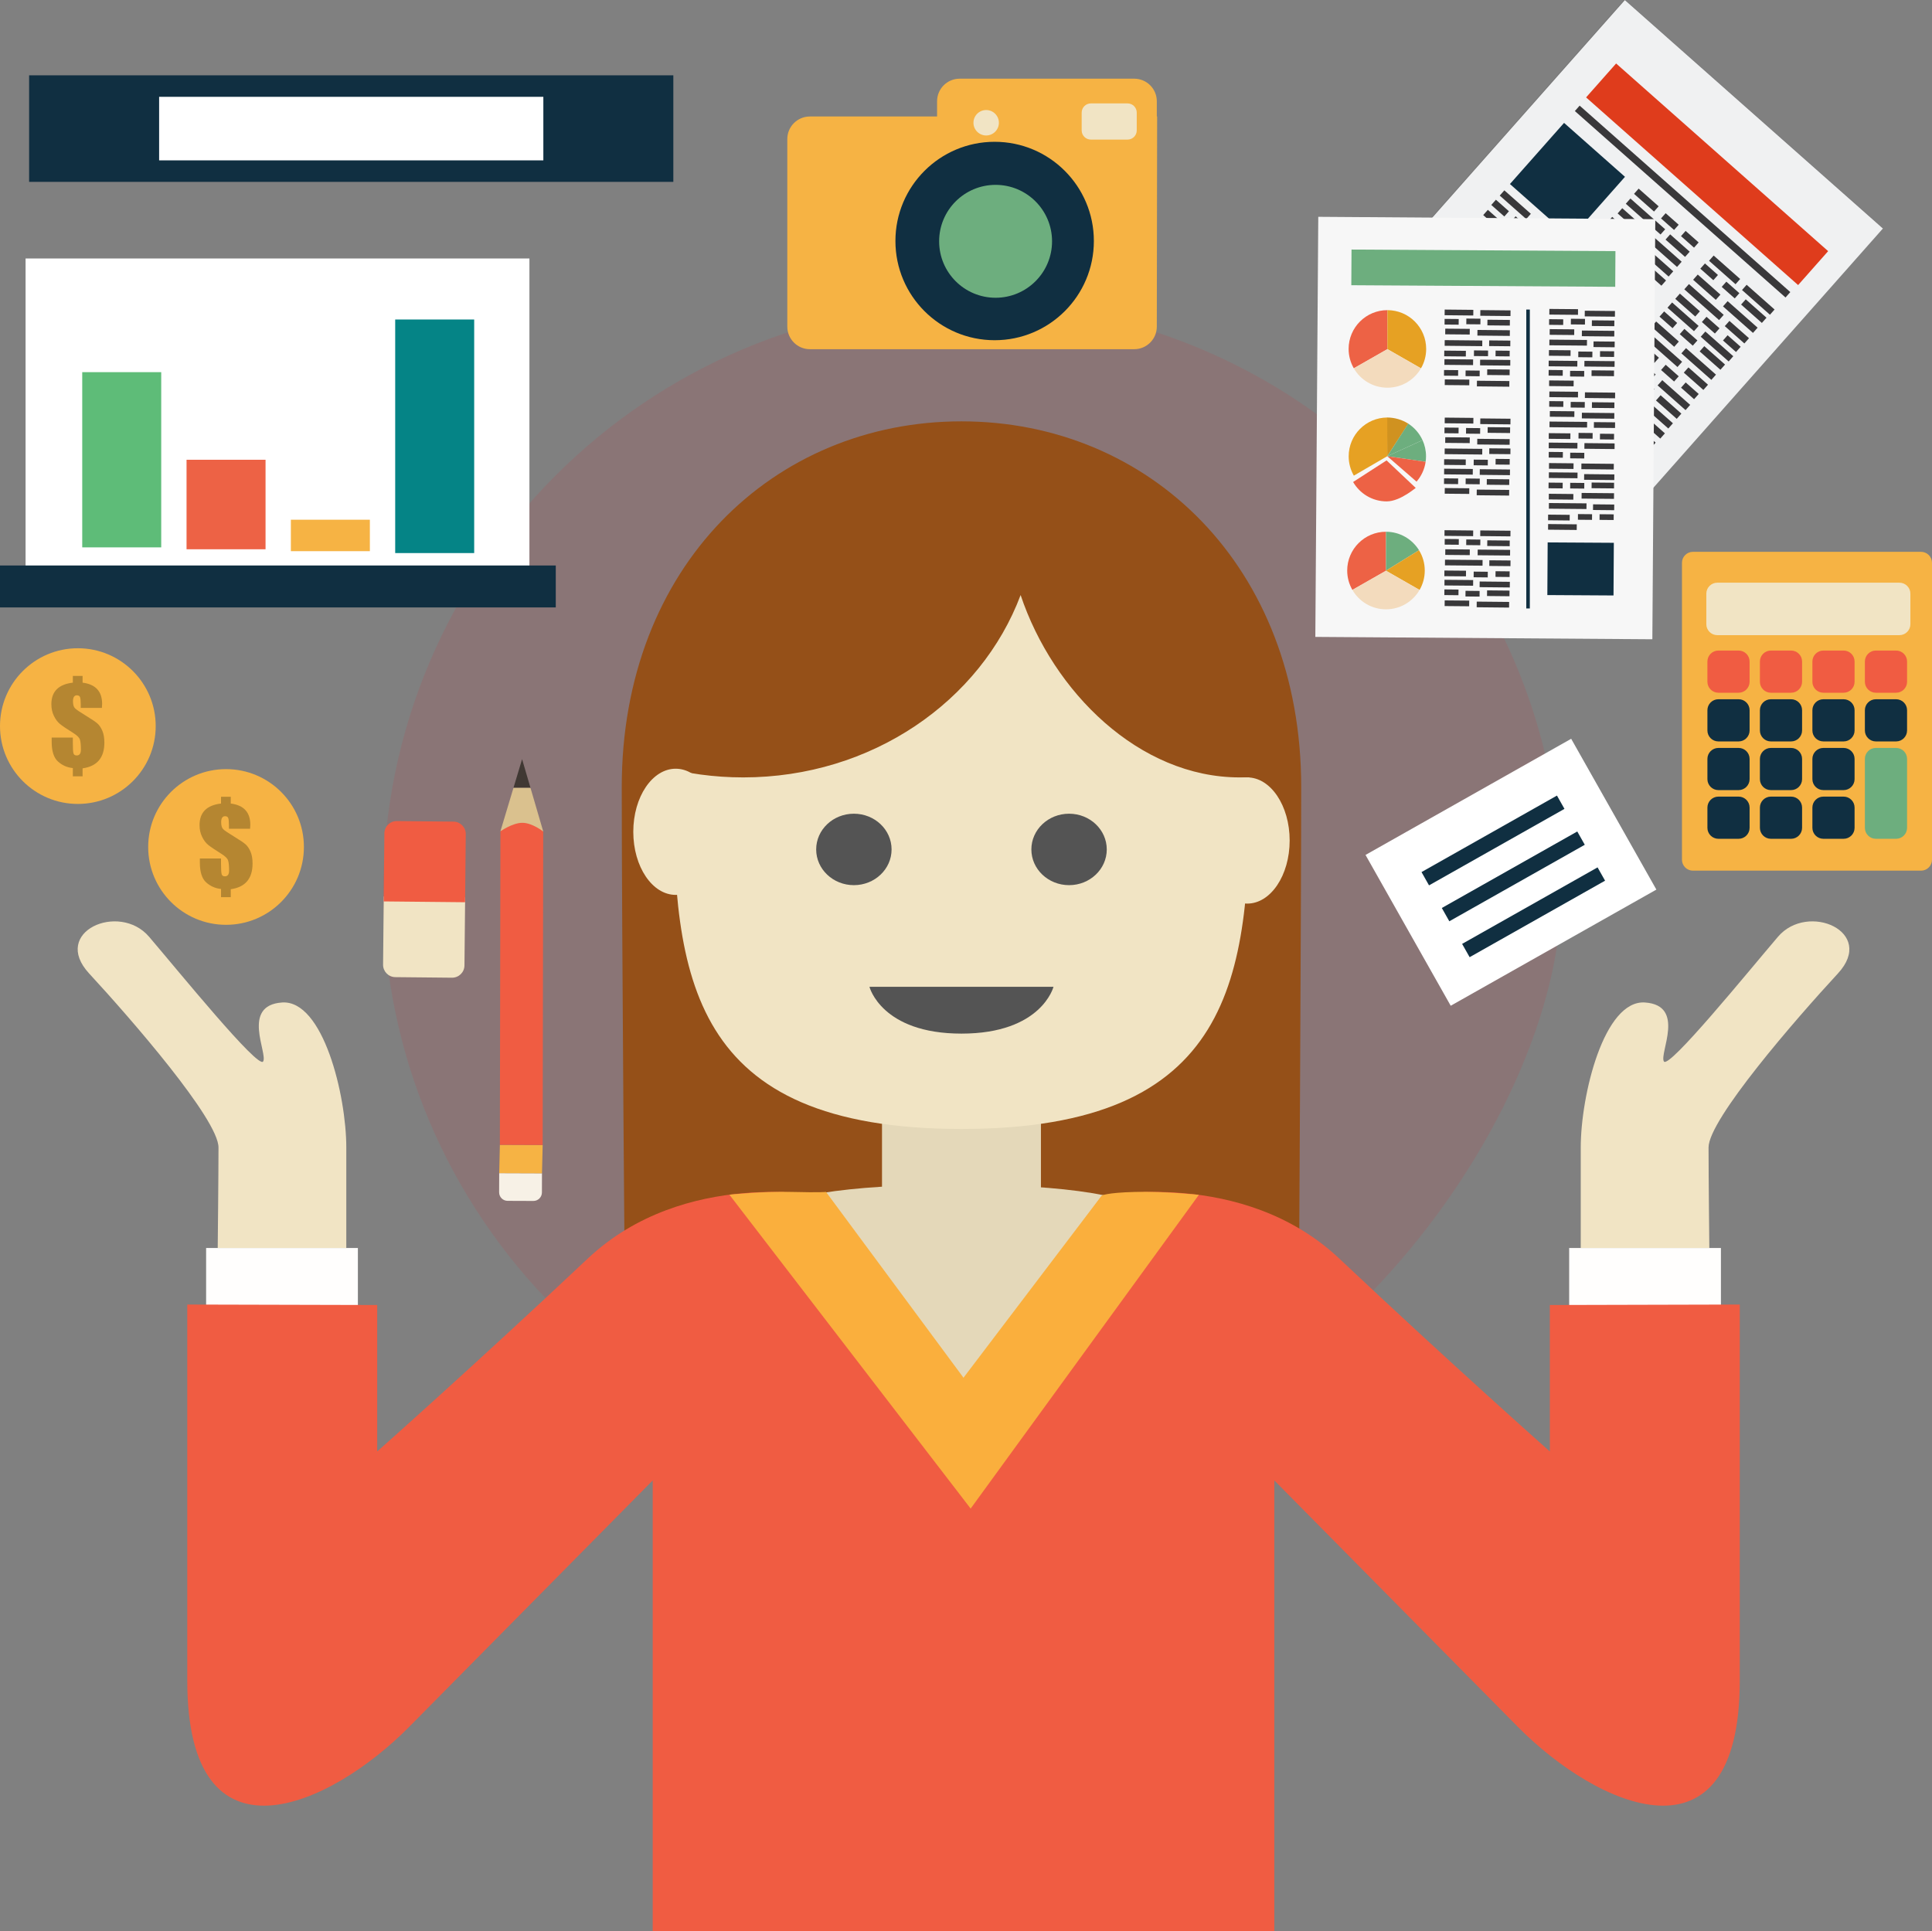 <?xml version="1.0" encoding="utf-8"?>
<!-- Generator: Adobe Illustrator 17.0.0, SVG Export Plug-In . SVG Version: 6.00 Build 0)  -->
<!DOCTYPE svg PUBLIC "-//W3C//DTD SVG 1.1//EN" "http://www.w3.org/Graphics/SVG/1.1/DTD/svg11.dtd">
<svg version="1.1" id="object" xmlns="http://www.w3.org/2000/svg" xmlns:xlink="http://www.w3.org/1999/xlink" x="0px" y="0px"
	 width="333.107px" height="333.032px" viewBox="0 0 333.107 333.032" enable-background="new 0 0 333.107 333.032"
	 xml:space="preserve">
<rect x="0" y="0" width="333.107" height="333.032" fill="#808080" stroke="none"/>
<g>
	<path opacity="0.1" fill="#EA1C24" d="M269.202,153.811c0,40.098-45.477,101.577-101.577,101.577
		c-56.1,0-101.576-45.478-101.576-101.577c0-56.1,45.477-101.576,101.576-101.576C223.725,52.235,269.202,97.712,269.202,153.811z"
		/>
	<g>
		<g>
			<path fill="#955018" d="M224.349,135.709c0,20.493-0.414,91.035-0.414,91.035l-116.164,1.458c0,0-0.572-67.054-0.572-92.493
				c0-38.113,26.225-63.053,58.572-63.053C198.122,72.656,224.349,97.596,224.349,135.709z"/>
			<rect x="152.071" y="182.603" fill="#E4D8B9" width="27.402" height="27.639"/>
			<path fill="#F1E4C4" d="M215.438,136.162c0,32.314-2.661,58.513-49.666,58.513c-47.004,0-49.663-26.198-49.663-58.513
				c0-32.315,22.236-53.462,49.663-53.462C193.201,82.7,215.438,103.847,215.438,136.162z"/>
			<path fill="#955018" d="M215.276,109.355c-0.85-3.754-1.785-7.489-2.869-11.175c-0.197-0.662-0.395-1.323-0.596-1.984
				c-1.174-1.373-2.416-2.729-3.75-4.093c-2.297-2.353-4.678-4.655-7.074-6.43c-1.453-1.077-2.932-2.132-4.486-3.043
				c-0.738-0.434-1.48-0.871-2.246-1.254c-0.865-0.414-0.996-0.488-0.393-0.228c-1.154-0.51-2.203-1.196-3.078-2.029
				c-4.455-1.353-8.978-2.443-13.476-3.633c-0.488-0.129-0.934-0.301-1.354-0.494c-0.336,0.895-0.631,1.807-0.898,2.73
				c-1.158-0.298-2.324-0.569-3.502-0.76c-0.152-0.025-0.277-0.046-0.381-0.063c-0.129-0.01-0.305-0.025-0.537-0.048
				c-0.506-0.053-1.012-0.097-1.518-0.134c-5.152-0.336-10.822,0.054-14.738,0.814c-5.32,1.032-10.584,2.523-15.607,4.67
				c-0.299,0.127-0.502,0.214-0.633,0.267c-0.105,0.051-0.232,0.112-0.389,0.187c-0.461,0.221-0.92,0.446-1.377,0.678
				c-1.109,0.57-2.213,1.151-3.285,1.795c-1.023,0.613-2.043,1.239-3.021,1.929c-0.383,0.272-2.976,2.339-1.668,1.196
				c-4.416,3.853-6.932,6.638-9.387,11.85c-1.086,2.306-1.607,3.616-2.449,6.736c-0.752,2.784-1.363,5.61-1.787,8.474
				c-0.291,1.959-0.195,1.097-0.385,3.078c-0.141,1.477-0.268,2.953-0.357,4.434c-0.18,2.966-0.289,5.937-0.33,8.907
				c-0.002,0.127-0.002,0.254-0.002,0.382c4.576,1.256,9.416,1.939,14.434,1.939c22.15,0,40.967-13.145,47.832-31.446
				c5.613,16.752,20.48,31.446,37.751,31.446c1.443,0,2.72,0.033,4.124-0.112C217.897,127.657,216.802,116.092,215.276,109.355z"/>
			<g>
				<ellipse fill="#F1E4C4" cx="116.501" cy="143.433" rx="7.312" ry="10.879"/>
				<ellipse fill="#F1E4C4" cx="215.046" cy="144.933" rx="7.312" ry="10.88"/>
			</g>
			<g>
				<g>
					<ellipse fill="#545454" cx="147.222" cy="146.473" rx="6.5" ry="6.16"/>
					<ellipse fill="#545454" cx="184.324" cy="146.473" rx="6.5" ry="6.16"/>
				</g>
				<path fill="#545454" d="M149.907,170.16h31.732c0,0-2.042,8.072-15.866,8.072C151.95,178.232,149.907,170.16,149.907,170.16z"/>
			</g>
		</g>
		<path fill="#E4D8B9" d="M208.971,228.539c0,16.678-19.703,30.198-44.01,30.198c-24.305,0-44.009-13.521-44.009-30.198
			c0-16.677,5.103-24.256,44.01-24.256C203.869,204.283,208.971,211.862,208.971,228.539z"/>
		<g>
			<path fill="#F1E4C4" d="M294.715,215.199c0,0-0.135-12.499-0.135-17.333s15.072-22.177,22.301-30
				c6.65-7.198-5.181-12.37-10.332-6.334c-5.152,6.037-18.834,22.875-19.668,21.5c-0.833-1.374,3.834-9.666-3.249-10.166
				c-7.083-0.5-11.087,16-11.087,25s0,17.333,0,17.333H294.715z"/>
		</g>
		<g>
			<path fill="#F1E4C4" d="M37.538,215.199c0,0,0.134-12.499,0.134-17.333s-15.072-22.177-22.301-30
				c-6.649-7.198,5.182-12.37,10.334-6.334c5.151,6.037,18.833,22.875,19.666,21.5c0.834-1.374-3.834-9.666,3.25-10.166
				c7.084-0.5,11.087,16,11.087,25s0,17.333,0,17.333H37.538z"/>
		</g>
		<rect x="270.549" y="215.199" fill="#FFFEFD" width="26.166" height="16.083"/>
		<rect x="35.538" y="215.199" fill="#FFFEFD" width="26.167" height="16.083"/>
		<path fill="#F05C42" d="M267.215,225.032v25.25c0,0-16.854-14.932-36.29-33.25c-16.71-15.75-41.007-10.748-41.007-10.748
			l-23.791,32.525l-23.792-32.525c0,0-24.297-5.002-41.007,10.748c-19.436,18.318-36.29,33.25-36.29,33.25v-25.25l-32.75-0.083
			c0,0,0,31.833,0,64.833s24.583,21.83,38.25,8c13.667-13.83,42-42.5,42-42.5v77.75h53.177h0.823h53.177v-77.75
			c0,0,28.334,28.67,42,42.5c13.666,13.83,38.25,25,38.25-8s0-64.833,0-64.833L267.215,225.032z"/>
		<g>
			<path fill="#FAAF3D" d="M167.355,260.134l39.347-54.099c0,0-5.8-0.634-10.925-0.506s-5.832,0.642-5.832,0.642l-24.775,32.65
				L167.355,260.134z"/>
		</g>
		<g>
			<path fill="#FAAF3D" d="M167.355,260.134l-41.595-54.126c0,0,5.59-0.606,10.715-0.479s5.942,0,5.942,0l24.938,33.707V260.134z"/>
		</g>
	</g>
	<g>
		<rect x="4.41" y="44.572" fill="#FFFFFF" width="86.87" height="57.705"/>
		<rect x="14.178" y="64.173" fill="#5EBC78" width="13.619" height="30.213"/>
		<rect x="32.164" y="79.279" fill="#ED6245" width="13.62" height="15.435"/>
		<rect x="50.151" y="89.618" fill="#F6B344" width="13.62" height="5.424"/>
		<rect x="68.138" y="55.094" fill="#058486" width="13.62" height="40.276"/>
		<rect x="0" y="97.51" fill="#102F41" width="95.824" height="7.233"/>
	</g>
	<g>
		<rect x="5.02" y="12.987" fill="#102F41" width="111.073" height="18.374"/>
		<rect x="27.435" y="16.695" fill="#FFFFFF" width="66.246" height="10.958"/>
	</g>
	<g>
		<g>
			<g opacity="0.2">
				
					<rect x="240.732" y="17.711" transform="matrix(0.663 -0.749 0.749 0.663 58.132 223.94)" fill="#414042" width="74.055" height="59.402"/>
			</g>
			<g>
				
					<rect x="248.059" y="10.385" transform="matrix(0.749 0.663 -0.663 0.749 101.239 -172.222)" fill="#F0F1F2" width="59.402" height="74.055"/>
				
					<rect x="265.746" y="34.121" transform="matrix(0.749 0.663 -0.663 0.749 95.935 -183.531)" fill="#39383A" width="48.491" height="1.246"/>
				
					<rect x="263.154" y="24.049" transform="matrix(0.749 0.663 -0.663 0.749 88.511 -171.293)" fill="#102F41" width="14.025" height="14.075"/>
				
					<rect x="237.165" y="65.609" transform="matrix(0.749 0.663 -0.663 0.749 110.266 -157.016)" fill="#DE991B" width="50.058" height="2.586"/>
				<g>
					
						<rect x="238.964" y="57.833" transform="matrix(0.749 0.663 -0.663 0.749 100.696 -148.917)" fill="#DF3C1C" width="15.484" height="0.968"/>
					
						<rect x="237.279" y="59.735" transform="matrix(0.749 0.663 -0.663 0.749 101.499 -147.298)" fill="#DF3C1C" width="15.487" height="0.969"/>
				</g>
				<g>
					
						<rect x="251.979" y="69.358" transform="matrix(0.749 0.663 -0.663 0.749 111.603 -154.644)" fill="#DF3C1C" width="15.486" height="0.97"/>
					
						<rect x="250.294" y="71.26" transform="matrix(0.749 0.663 -0.663 0.749 112.411 -153.029)" fill="#DF3C1C" width="15.487" height="0.971"/>
				</g>
				<g>
					
						<rect x="264.795" y="80.71" transform="matrix(0.749 0.663 -0.663 0.749 122.341 -160.281)" fill="#DF3C1C" width="15.488" height="0.968"/>
					
						<rect x="263.11" y="82.614" transform="matrix(0.749 0.663 -0.663 0.749 123.171 -158.682)" fill="#DF3C1C" width="15.49" height="0.968"/>
				</g>
				
					<rect x="267.678" y="44.463" transform="matrix(0.749 0.663 -0.663 0.749 103.404 -169.09)" fill="#E0DCD3" width="14.026" height="14.713"/>
				<g>
					<g>
						
							<rect x="253.57" y="40.263" transform="matrix(0.749 0.663 -0.663 0.749 91.849 -160.503)" fill="#39383A" width="8.001" height="1.205"/>
						
							<rect x="261.089" y="45.373" transform="matrix(0.749 0.663 -0.663 0.749 96.675 -163.033)" fill="#39383A" width="4.503" height="1.204"/>
					</g>
					<g>
						
							<rect x="258.092" y="34.696" transform="matrix(0.749 0.663 -0.663 0.749 89.067 -164.28)" fill="#39383A" width="6.1" height="1.204"/>
						
							<rect x="263.741" y="39.844" transform="matrix(0.749 0.663 -0.663 0.749 93.934 -166.833)" fill="#39383A" width="6.426" height="1.204"/>
					</g>
					<g>
						
							<rect x="255.437" y="37.698" transform="matrix(0.749 0.663 -0.663 0.749 90.201 -161.407)" fill="#39383A" width="5.22" height="1.205"/>
						
							<rect x="260.391" y="42.831" transform="matrix(0.749 0.663 -0.663 0.749 95.094 -163.987)" fill="#39383A" width="6.899" height="1.204"/>
					</g>
					<g>
						
							<rect x="252.487" y="40.742" transform="matrix(0.749 0.663 -0.663 0.749 91.469 -158.539)" fill="#39383A" width="4.6" height="1.204"/>
						
							<rect x="257.403" y="44.39" transform="matrix(0.749 0.663 -0.663 0.749 94.963 -160.384)" fill="#39383A" width="3.001" height="1.203"/>
						
							<rect x="260.848" y="47.438" transform="matrix(0.749 0.663 -0.663 0.749 97.85 -161.899)" fill="#39383A" width="3" height="1.204"/>
					</g>
					<g>
						
							<rect x="257.133" y="35.193" transform="matrix(0.749 0.663 -0.663 0.749 88.659 -162.399)" fill="#39383A" width="3" height="1.204"/>
						
							<rect x="260.576" y="38.242" transform="matrix(0.749 0.662 -0.662 0.749 91.459 -163.844)" fill="#39383A" width="3.002" height="1.204"/>
						
							<rect x="263.747" y="41.838" transform="matrix(0.749 0.663 -0.663 0.749 95.012 -165.757)" fill="#39383A" width="4.78" height="1.205"/>
					</g>
				</g>
				<g>
					<g>
						
							<rect x="279.592" y="36.724" transform="matrix(0.749 0.663 -0.663 0.749 96.044 -178.644)" fill="#39383A" width="7.999" height="1.204"/>
						
							<rect x="287.11" y="41.833" transform="matrix(0.748 0.663 -0.663 0.748 100.939 -181.233)" fill="#39383A" width="4.503" height="1.205"/>
					</g>
					<g>
						
							<rect x="275.448" y="40.942" transform="matrix(0.749 0.663 -0.663 0.749 97.526 -174.178)" fill="#39383A" width="6.1" height="1.204"/>
						
							<rect x="281.095" y="46.088" transform="matrix(0.749 0.663 -0.663 0.749 102.456 -176.784)" fill="#39383A" width="6.425" height="1.204"/>
					</g>
					<g>
						
							<rect x="278.493" y="37.506" transform="matrix(0.749 0.663 -0.663 0.749 95.978 -176.833)" fill="#39383A" width="5.22" height="1.204"/>
						
							<rect x="283.448" y="42.638" transform="matrix(0.749 0.663 -0.663 0.749 100.743 -179.306)" fill="#39383A" width="6.899" height="1.204"/>
					</g>
					<g>
						
							<rect x="281.429" y="33.902" transform="matrix(0.749 0.663 -0.663 0.749 94.216 -179.454)" fill="#39383A" width="4.602" height="1.203"/>
						
							<rect x="286.349" y="37.549" transform="matrix(0.749 0.663 -0.663 0.749 97.604 -181.21)" fill="#39383A" width="3" height="1.203"/>
						
							<rect x="289.792" y="40.599" transform="matrix(0.749 0.663 -0.663 0.749 100.49 -182.726)" fill="#39383A" width="3" height="1.203"/>
					</g>
					<g>
						
							<rect x="277.187" y="38.391" transform="matrix(0.749 0.662 -0.662 0.749 95.769 -174.848)" fill="#39383A" width="3" height="1.204"/>
						
							<rect x="280.63" y="41.44" transform="matrix(0.749 0.663 -0.663 0.749 98.85 -176.528)" fill="#39383A" width="3" height="1.205"/>
						
							<rect x="283.801" y="45.037" transform="matrix(0.749 0.663 -0.663 0.749 102.206 -178.275)" fill="#39383A" width="4.78" height="1.203"/>
					</g>
				</g>
				<g>
					<g>
						
							<rect x="260.663" y="58.096" transform="matrix(0.749 0.663 -0.663 0.749 105.438 -160.709)" fill="#39383A" width="8.001" height="1.205"/>
						
							<rect x="268.183" y="63.207" transform="matrix(0.749 0.663 -0.663 0.749 110.282 -163.255)" fill="#39383A" width="4.504" height="1.203"/>
					</g>
					<g>
						
							<rect x="259.566" y="58.878" transform="matrix(0.749 0.663 -0.663 0.749 105.278 -158.825)" fill="#39383A" width="5.22" height="1.204"/>
						
							<rect x="264.521" y="64.011" transform="matrix(0.749 0.663 -0.663 0.749 110.155 -161.39)" fill="#39383A" width="6.899" height="1.203"/>
					</g>
					<g>
						
							<rect x="262.504" y="55.274" transform="matrix(0.749 0.663 -0.663 0.749 103.584 -161.498)" fill="#39383A" width="4.599" height="1.204"/>
						
							<rect x="267.421" y="58.921" transform="matrix(0.749 0.662 -0.662 0.749 106.91 -163.22)" fill="#39383A" width="3" height="1.202"/>
						
							<rect x="270.865" y="61.971" transform="matrix(0.749 0.663 -0.663 0.749 109.852 -164.777)" fill="#39383A" width="3.002" height="1.202"/>
					</g>
					<g>
						
							<rect x="258.26" y="59.763" transform="matrix(0.749 0.663 -0.663 0.749 105.324 -157.049)" fill="#39383A" width="3" height="1.204"/>
						
							<rect x="261.704" y="62.813" transform="matrix(0.749 0.663 -0.663 0.749 108.162 -158.531)" fill="#39383A" width="3" height="1.204"/>
						
							<rect x="264.874" y="66.408" transform="matrix(0.749 0.663 -0.663 0.749 111.648 -160.375)" fill="#39383A" width="4.779" height="1.204"/>
					</g>
				</g>
				<g>
					<g>
						
							<rect x="275.102" y="67.937" transform="matrix(0.749 0.663 -0.663 0.749 115.568 -167.792)" fill="#39383A" width="7.999" height="1.204"/>
						
							<rect x="282.621" y="73.047" transform="matrix(0.749 0.663 -0.663 0.749 120.43 -170.35)" fill="#39383A" width="4.503" height="1.204"/>
					</g>
					<g>
						
							<rect x="279.624" y="62.372" transform="matrix(0.749 0.663 -0.663 0.749 112.8 -171.576)" fill="#39383A" width="6.1" height="1.203"/>
						
							<rect x="285.273" y="67.517" transform="matrix(0.749 0.663 -0.663 0.749 117.693 -174.15)" fill="#39383A" width="6.426" height="1.204"/>
					</g>
					<g>
						
							<rect x="276.968" y="65.373" transform="matrix(0.749 0.663 -0.663 0.749 114.015 -168.77)" fill="#39383A" width="5.22" height="1.204"/>
						
							<rect x="281.922" y="70.505" transform="matrix(0.749 0.663 -0.663 0.749 118.856 -171.31)" fill="#39383A" width="6.901" height="1.204"/>
					</g>
					<g>
						
							<rect x="274.017" y="68.416" transform="matrix(0.749 0.663 -0.663 0.749 115.157 -165.805)" fill="#39383A" width="4.6" height="1.204"/>
						
							<rect x="278.935" y="72.062" transform="matrix(0.749 0.663 -0.663 0.749 118.671 -167.661)" fill="#39383A" width="2.999" height="1.204"/>
						
							<rect x="282.379" y="75.113" transform="matrix(0.749 0.663 -0.663 0.749 121.505 -169.141)" fill="#39383A" width="3" height="1.204"/>
					</g>
					<g>
						
							<rect x="278.663" y="62.867" transform="matrix(0.749 0.663 -0.663 0.749 112.513 -169.797)" fill="#39383A" width="3" height="1.204"/>
						
							<rect x="282.108" y="65.917" transform="matrix(0.749 0.663 -0.663 0.749 115.4 -171.314)" fill="#39383A" width="3" height="1.204"/>
						
							<rect x="285.278" y="69.511" transform="matrix(0.749 0.663 -0.663 0.749 118.728 -173.049)" fill="#39383A" width="4.778" height="1.204"/>
					</g>
				</g>
				<g>
					<g>
						
							<rect x="246.401" y="48.356" transform="matrix(0.749 0.663 -0.663 0.749 95.398 -153.703)" fill="#39383A" width="8.001" height="1.206"/>
						
							<rect x="253.921" y="53.468" transform="matrix(0.749 0.663 -0.663 0.749 100.299 -156.29)" fill="#39383A" width="4.502" height="1.204"/>
					</g>
					<g>
						
							<rect x="250.923" y="42.792" transform="matrix(0.749 0.663 -0.663 0.749 92.569 -157.44)" fill="#39383A" width="6.101" height="1.203"/>
						
							<rect x="256.572" y="47.939" transform="matrix(0.749 0.663 -0.663 0.749 97.491 -160.038)" fill="#39383A" width="6.425" height="1.202"/>
					</g>
					<g>
						
							<rect x="248.269" y="45.793" transform="matrix(0.749 0.663 -0.663 0.749 93.839 -154.68)" fill="#39383A" width="5.22" height="1.202"/>
						
							<rect x="253.222" y="50.925" transform="matrix(0.749 0.663 -0.663 0.749 98.725 -157.252)" fill="#39383A" width="6.899" height="1.203"/>
					</g>
					<g>
						
							<rect x="245.318" y="48.837" transform="matrix(0.749 0.663 -0.663 0.749 95.031 -151.748)" fill="#39383A" width="4.6" height="1.204"/>
						
							<rect x="250.236" y="52.482" transform="matrix(0.749 0.663 -0.663 0.749 98.475 -153.555)" fill="#39383A" width="2.999" height="1.205"/>
						
							<rect x="253.68" y="55.532" transform="matrix(0.749 0.663 -0.663 0.749 101.27 -155.005)" fill="#39383A" width="3" height="1.204"/>
					</g>
					<g>
						
							<rect x="249.966" y="43.287" transform="matrix(0.749 0.663 -0.663 0.749 92.3 -155.679)" fill="#39383A" width="2.998" height="1.204"/>
						
							<rect x="253.407" y="46.337" transform="matrix(0.749 0.663 -0.663 0.749 95.205 -157.208)" fill="#39383A" width="3.002" height="1.204"/>
						
							<rect x="256.578" y="49.933" transform="matrix(0.749 0.663 -0.663 0.749 98.635 -159.015)" fill="#39383A" width="4.779" height="1.202"/>
					</g>
				</g>
				<g>
					<g>
						
							<rect x="289.696" y="51.458" transform="matrix(0.749 0.663 -0.663 0.749 108.335 -181.625)" fill="#39383A" width="8.001" height="1.205"/>
						
							<rect x="297.216" y="56.567" transform="matrix(0.749 0.663 -0.663 0.749 113.07 -184.088)" fill="#39383A" width="4.504" height="1.205"/>
					</g>
					<g>
						
							<rect x="294.218" y="45.892" transform="matrix(0.749 0.663 -0.663 0.749 105.52 -185.375)" fill="#39383A" width="6.1" height="1.203"/>
						
							<rect x="299.866" y="51.037" transform="matrix(0.749 0.663 -0.663 0.749 110.387 -187.93)" fill="#39383A" width="6.428" height="1.204"/>
					</g>
					<g>
						
							<rect x="291.563" y="48.894" transform="matrix(0.749 0.663 -0.663 0.749 106.754 -182.586)" fill="#39383A" width="5.22" height="1.203"/>
						
							<rect x="296.518" y="54.025" transform="matrix(0.749 0.663 -0.663 0.749 111.598 -185.126)" fill="#39383A" width="6.899" height="1.204"/>
					</g>
					<g>
						
							<rect x="288.612" y="51.936" transform="matrix(0.749 0.663 -0.663 0.749 107.903 -179.621)" fill="#39383A" width="4.6" height="1.204"/>
						
							<rect x="293.53" y="55.583" transform="matrix(0.748 0.663 -0.663 0.748 111.52 -181.562)" fill="#39383A" width="2.999" height="1.204"/>
						
							<rect x="296.973" y="58.633" transform="matrix(0.749 0.663 -0.663 0.749 114.308 -183.001)" fill="#39383A" width="3" height="1.204"/>
					</g>
					<g>
						
							<rect x="293.258" y="46.389" transform="matrix(0.748 0.663 -0.663 0.748 105.358 -183.7)" fill="#39383A" width="2.999" height="1.203"/>
						
							<rect x="296.702" y="49.438" transform="matrix(0.749 0.663 -0.663 0.749 108.195 -185.175)" fill="#39383A" width="3" height="1.203"/>
						
							<rect x="299.872" y="53.032" transform="matrix(0.749 0.663 -0.663 0.749 111.548 -186.921)" fill="#39383A" width="4.78" height="1.204"/>
					</g>
				</g>
				<g>
					<g>
						
							<rect x="282.527" y="59.552" transform="matrix(0.749 0.663 -0.663 0.749 111.899 -174.838)" fill="#39383A" width="8.001" height="1.204"/>
						
							<rect x="290.048" y="64.661" transform="matrix(0.749 0.663 -0.663 0.749 116.737 -177.38)" fill="#39383A" width="4.502" height="1.205"/>
					</g>
					<g>
						
							<rect x="287.05" y="53.986" transform="matrix(0.749 0.663 -0.663 0.749 109.09 -178.593)" fill="#39383A" width="6.1" height="1.204"/>
						
							<rect x="292.698" y="59.132" transform="matrix(0.749 0.663 -0.663 0.749 114.003 -181.184)" fill="#39383A" width="6.426" height="1.203"/>
					</g>
					<g>
						
							<rect x="284.395" y="56.987" transform="matrix(0.749 0.663 -0.663 0.749 110.318 -175.799)" fill="#39383A" width="5.22" height="1.204"/>
						
							<rect x="289.35" y="62.119" transform="matrix(0.749 0.663 -0.663 0.749 115.157 -178.337)" fill="#39383A" width="6.899" height="1.204"/>
					</g>
					<g>
						
							<rect x="281.444" y="60.032" transform="matrix(0.749 0.663 -0.663 0.749 111.577 -172.917)" fill="#39383A" width="4.6" height="1.203"/>
						
							<rect x="286.361" y="63.677" transform="matrix(0.749 0.663 -0.663 0.749 114.925 -174.654)" fill="#39383A" width="3" height="1.204"/>
						
							<rect x="289.806" y="66.726" transform="matrix(0.749 0.663 -0.663 0.749 117.813 -176.172)" fill="#39383A" width="3" height="1.204"/>
					</g>
					<g>
						
							<rect x="286.091" y="54.483" transform="matrix(0.749 0.663 -0.663 0.749 108.763 -176.786)" fill="#39383A" width="3.001" height="1.203"/>
						
							<rect x="289.534" y="57.531" transform="matrix(0.749 0.663 -0.663 0.749 111.695 -178.336)" fill="#39383A" width="2.999" height="1.204"/>
						
							<rect x="292.704" y="61.127" transform="matrix(0.749 0.663 -0.663 0.749 115.138 -180.153)" fill="#39383A" width="4.778" height="1.203"/>
					</g>
				</g>
			</g>
		</g>
		
			<rect x="269.839" y="26.116" transform="matrix(0.749 0.663 -0.663 0.749 93.849 -187.517)" fill="#DF3C1C" width="48.808" height="7.808"/>
	</g>
	<g>
		
			<rect x="227.048" y="37.531" transform="matrix(1 0.007 -0.007 1 0.505 -1.733)" fill="#F7F7F7" width="58.108" height="72.437"/>
		<g>
			<path fill-rule="evenodd" clip-rule="evenodd" fill="#ED6245" d="M239.213,53.481c-3.691-0.001-6.687,2.99-6.689,6.683
				c0.001,1.217,0.324,2.358,0.894,3.343l5.793-3.304L239.213,53.481z"/>
			<path fill-rule="evenodd" clip-rule="evenodd" fill="#E6A123" d="M239.216,53.482l-0.006,6.721l5.789,3.311
				c0.57-0.982,0.896-2.124,0.896-3.341C245.898,56.48,242.908,53.485,239.216,53.482z"/>
			<path fill-rule="evenodd" clip-rule="evenodd" fill="#F3DBBD" d="M244.999,63.517l-5.789-3.314l-5.792,3.307
				c1.155,1.997,3.314,3.343,5.789,3.344C241.68,66.856,243.841,65.514,244.999,63.517z"/>
		</g>
		<g>
			<path fill-rule="evenodd" clip-rule="evenodd" fill="#ED6245" d="M238.968,91.693c-3.691,0.001-6.685,2.992-6.689,6.684
				c0,1.218,0.325,2.359,0.894,3.343l5.794-3.303L238.968,91.693z"/>
			<path fill-rule="evenodd" clip-rule="evenodd" fill="#6DAE7E" d="M238.971,91.695l-0.006,6.708l5.695-3.524
				C243.482,92.97,241.376,91.697,238.971,91.695z"/>
			<path fill-rule="evenodd" clip-rule="evenodd" fill="#E6A123" d="M244.66,94.879l-5.695,3.524l0.001,0.014l5.788,3.311
				c0.57-0.982,0.897-2.123,0.898-3.342C245.652,97.099,245.29,95.898,244.66,94.879z"/>
			<path fill-rule="evenodd" clip-rule="evenodd" fill="#F3DBBD" d="M244.755,101.729l-5.789-3.312l-5.792,3.306
				c1.154,1.998,3.313,3.344,5.787,3.346C241.436,105.069,243.597,103.728,244.755,101.729z"/>
		</g>
		<g>
			<path fill-rule="evenodd" clip-rule="evenodd" fill="#D09220" d="M239.158,71.993l0.028,6.676l3.636-5.606
				C241.78,72.392,240.489,71.994,239.158,71.993z"/>
			<g>
				<path fill-rule="evenodd" clip-rule="evenodd" fill="#6DAE7E" d="M242.803,73.049l-3.616,5.62l6.079-2.773
					C244.732,74.728,243.873,73.74,242.803,73.049z"/>
				<path fill-rule="evenodd" clip-rule="evenodd" fill="#6DAE7E" d="M245.267,75.897l-6.08,2.771l6.614,0.959
					c0.044-0.312,0.066-0.629,0.067-0.951C245.869,77.686,245.653,76.744,245.267,75.897z"/>
			</g>
			<path fill-rule="evenodd" clip-rule="evenodd" fill="#ED6245" d="M245.8,79.629l-6.613-0.96l5.046,4.384
				C245.054,82.106,245.615,80.927,245.8,79.629z"/>
			<path fill-rule="evenodd" clip-rule="evenodd" fill="#ED6245" d="M244.104,84.144l-5.035-4.755l-5.771,3.725
				c1.155,1.996,3.314,3.344,5.788,3.344C241.559,86.457,244.383,83.822,244.104,84.144z"/>
			<path fill-rule="evenodd" clip-rule="evenodd" fill="#E6A123" d="M233.424,82.019l5.764-3.356l0.009-1.892l0,0l-0.01-4.776
				c-3.675,0.017-6.652,3.002-6.653,6.682C232.531,79.893,232.857,81.035,233.424,82.019z"/>
		</g>
		<g>
			<g>
				<g>
					
						<rect x="249.087" y="58.626" transform="matrix(1 0.01 -0.01 1 0.591 -2.466)" fill="#39383A" width="6.48" height="0.975"/>
					
						<rect x="256.746" y="58.686" transform="matrix(1 0.01 -0.01 1 0.599 -2.557)" fill="#39383A" width="3.647" height="0.975"/>
				</g>
				<g>
					
						<rect x="249.085" y="53.325" transform="matrix(1 0.01 -0.01 1 0.534 -2.437)" fill="#39383A" width="4.94" height="0.975"/>
					
						<rect x="255.241" y="53.384" transform="matrix(1 0.01 -0.01 1 0.527 -2.464)" fill="#39383A" width="5.205" height="0.976"/>
				</g>
				<g>
					
						<rect x="249.143" y="56.805" transform="matrix(1 0.009 -0.009 1 0.553 -2.375)" fill="#39383A" width="4.228" height="0.975"/>
					
						<rect x="254.731" y="56.863" transform="matrix(1 0.01 -0.01 1 0.574 -2.518)" fill="#39383A" width="5.589" height="0.976"/>
				</g>
				<g>
					
						<rect x="249.017" y="60.396" transform="matrix(1 0.01 -0.01 1 0.602 -2.428)" fill="#39383A" width="3.726" height="0.977"/>
					
						<rect x="254.119" y="60.442" transform="matrix(1 0.01 -0.01 1 0.625 -2.562)" fill="#39383A" width="2.429" height="0.973"/>
					
						<rect x="257.845" y="60.477" transform="matrix(1 0.01 -0.01 1 0.625 -2.597)" fill="#39383A" width="2.431" height="0.974"/>
				</g>
				<g>
					
						<rect x="249.068" y="54.959" transform="matrix(1 0.009 -0.009 1 0.5 -2.212)" fill="#39383A" width="2.431" height="0.977"/>
					
						<rect x="252.795" y="54.996" transform="matrix(1 0.009 -0.009 1 0.522 -2.339)" fill="#39383A" width="2.43" height="0.976"/>
					
						<rect x="256.465" y="55.04" transform="matrix(1 0.01 -0.01 1 0.544 -2.473)" fill="#39383A" width="3.872" height="0.974"/>
				</g>
			</g>
			<g>
				<g>
					
						<rect x="249.001" y="62.081" transform="matrix(1 0.009 -0.009 1 0.605 -2.384)" fill="#39383A" width="4.941" height="0.976"/>
					
						<rect x="255.157" y="62.143" transform="matrix(1 0.009 -0.009 1 0.599 -2.415)" fill="#39383A" width="5.203" height="0.975"/>
				</g>
				<g>
					
						<rect x="249.058" y="65.56" transform="matrix(1 0.009 -0.009 1 0.638 -2.379)" fill="#39383A" width="4.229" height="0.976"/>
					
						<rect x="254.646" y="65.622" transform="matrix(1 0.01 -0.01 1 0.659 -2.516)" fill="#39383A" width="5.589" height="0.974"/>
				</g>
				<g>
					
						<rect x="248.986" y="63.718" transform="matrix(1 0.01 -0.01 1 0.63 -2.406)" fill="#39383A" width="2.43" height="0.975"/>
					
						<rect x="252.71" y="63.754" transform="matrix(1 0.011 -0.011 1 0.686 -2.652)" fill="#39383A" width="2.429" height="0.975"/>
					
						<rect x="256.382" y="63.796" transform="matrix(1 0.009 -0.009 1 0.613 -2.414)" fill="#39383A" width="3.869" height="0.975"/>
				</g>
			</g>
		</g>
		<g>
			<g>
				<g>
					<rect x="249.076" y="77.352" transform="matrix(1 0.01 -0.01 1 0.787 -2.508)" fill="#39383A" width="6.479" height="0.976"/>
					
						<rect x="256.735" y="77.412" transform="matrix(1 0.009 -0.009 1 0.74 -2.414)" fill="#39383A" width="3.647" height="0.975"/>
				</g>
				<g>
					
						<rect x="249.073" y="72.051" transform="matrix(1 0.01 -0.01 1 0.744 -2.532)" fill="#39383A" width="4.941" height="0.975"/>
					
						<rect x="255.228" y="72.112" transform="matrix(1 0.01 -0.01 1 0.721 -2.513)" fill="#39383A" width="5.204" height="0.973"/>
				</g>
				<g>
					
						<rect x="249.131" y="75.532" transform="matrix(1 0.009 -0.009 1 0.732 -2.379)" fill="#39383A" width="4.229" height="0.975"/>
					
						<rect x="254.719" y="75.59" transform="matrix(1 0.01 -0.01 1 0.743 -2.471)" fill="#39383A" width="5.588" height="0.977"/>
				</g>
				<g>
					
						<rect x="249.004" y="79.123" transform="matrix(1 0.01 -0.01 1 0.783 -2.426)" fill="#39383A" width="3.727" height="0.976"/>
					
						<rect x="254.107" y="79.168" transform="matrix(1 0.01 -0.01 1 0.779 -2.454)" fill="#39383A" width="2.431" height="0.974"/>
					
						<rect x="257.833" y="79.202" transform="matrix(1 0.009 -0.009 1 0.749 -2.394)" fill="#39383A" width="2.431" height="0.977"/>
				</g>
				<g>
					
						<rect x="249.057" y="73.685" transform="matrix(1 0.009 -0.009 1 0.663 -2.201)" fill="#39383A" width="2.43" height="0.978"/>
					
						<rect x="252.782" y="73.724" transform="matrix(1 0.01 -0.01 1 0.729 -2.452)" fill="#39383A" width="2.431" height="0.975"/>
					
						<rect x="256.454" y="73.766" transform="matrix(1 0.01 -0.01 1 0.783 -2.673)" fill="#39383A" width="3.871" height="0.975"/>
				</g>
			</g>
			<g>
				<g>
					
						<rect x="248.988" y="80.808" transform="matrix(1 0.01 -0.01 1 0.815 -2.479)" fill="#39383A" width="4.942" height="0.976"/>
					
						<rect x="255.144" y="80.868" transform="matrix(1 0.01 -0.01 1 0.806 -2.512)" fill="#39383A" width="5.204" height="0.975"/>
				</g>
				<g>
					
						<rect x="249.047" y="84.289" transform="matrix(1 0.009 -0.009 1 0.813 -2.373)" fill="#39383A" width="4.228" height="0.974"/>
					
						<rect x="254.634" y="84.346" transform="matrix(1 0.01 -0.01 1 0.827 -2.47)" fill="#39383A" width="5.589" height="0.977"/>
				</g>
				<g>
					
						<rect x="248.974" y="82.447" transform="matrix(1 0.011 -0.011 1 0.913 -2.704)" fill="#39383A" width="2.429" height="0.973"/>
					
						<rect x="252.699" y="82.482" transform="matrix(1 0.011 -0.011 1 0.916 -2.754)" fill="#39383A" width="2.43" height="0.974"/>
					
						<rect x="256.37" y="82.522" transform="matrix(1 0.01 -0.01 1 0.807 -2.472)" fill="#39383A" width="3.871" height="0.974"/>
				</g>
			</g>
		</g>
		<g>
			<g>
				<g>
					
						<rect x="249.076" y="96.664" transform="matrix(1 0.009 -0.009 1 0.935 -2.395)" fill="#39383A" width="6.479" height="0.975"/>
					
						<rect x="256.736" y="96.724" transform="matrix(1 0.009 -0.009 1 0.923 -2.421)" fill="#39383A" width="3.647" height="0.974"/>
				</g>
				<g>
					
						<rect x="249.074" y="91.363" transform="matrix(1 0.01 -0.01 1 0.9 -2.429)" fill="#39383A" width="4.941" height="0.976"/>
					
						<rect x="255.229" y="91.423" transform="matrix(1 0.01 -0.01 1 0.909 -2.511)" fill="#39383A" width="5.206" height="0.975"/>
				</g>
				<g>
					
						<rect x="249.132" y="94.843" transform="matrix(1 0.009 -0.009 1 0.913 -2.373)" fill="#39383A" width="4.228" height="0.974"/>
					
						<rect x="254.721" y="94.902" transform="matrix(1 0.009 -0.009 1 0.911 -2.424)" fill="#39383A" width="5.59" height="0.975"/>
				</g>
				<g>
					
						<rect x="249.006" y="98.435" transform="matrix(1 0.009 -0.009 1 0.919 -2.299)" fill="#39383A" width="3.725" height="0.976"/>
					
						<rect x="254.108" y="98.479" transform="matrix(1 0.01 -0.01 1 0.965 -2.454)" fill="#39383A" width="2.43" height="0.975"/>
					
						<rect x="257.835" y="98.515" transform="matrix(1 0.01 -0.01 1 1.007 -2.595)" fill="#39383A" width="2.431" height="0.975"/>
				</g>
				<g>
					
						<rect x="249.058" y="92.998" transform="matrix(1 0.009 -0.009 1 0.873 -2.303)" fill="#39383A" width="2.43" height="0.977"/>
					
						<rect x="252.783" y="93.037" transform="matrix(1 0.01 -0.01 1 0.952 -2.547)" fill="#39383A" width="2.429" height="0.974"/>
					
						<rect x="256.455" y="93.076" transform="matrix(1 0.01 -0.01 1 0.908 -2.471)" fill="#39383A" width="3.872" height="0.976"/>
				</g>
			</g>
			<g>
				<g>
					
						<rect x="248.99" y="100.12" transform="matrix(1 0.009 -0.009 1 0.966 -2.382)" fill="#39383A" width="4.942" height="0.975"/>
					
						<rect x="255.145" y="100.181" transform="matrix(1 0.01 -0.01 1 0.975 -2.461)" fill="#39383A" width="5.205" height="0.975"/>
				</g>
				<g>
					
						<rect x="249.048" y="103.599" transform="matrix(1 0.009 -0.009 1 0.971 -2.312)" fill="#39383A" width="4.229" height="0.977"/>
					
						<rect x="254.636" y="103.661" transform="matrix(1 0.01 -0.01 1 1.013 -2.469)" fill="#39383A" width="5.587" height="0.975"/>
				</g>
				<g>
					
						<rect x="248.974" y="101.756" transform="matrix(1 0.01 -0.01 1 1.082 -2.608)" fill="#39383A" width="2.432" height="0.975"/>
					
						<rect x="252.701" y="101.792" transform="matrix(1 0.01 -0.01 1 0.997 -2.442)" fill="#39383A" width="2.429" height="0.975"/>
					
						<rect x="256.371" y="101.836" transform="matrix(1 0.01 -0.01 1 1.044 -2.598)" fill="#39383A" width="3.87" height="0.973"/>
				</g>
			</g>
		</g>
		<g>
			<g>
				<g>
					
						<rect x="267.096" y="58.723" transform="matrix(1 0.009 -0.009 1 0.574 -2.563)" fill="#39383A" width="6.48" height="0.975"/>
					
						<rect x="274.756" y="58.783" transform="matrix(1 0.01 -0.01 1 0.584 -2.66)" fill="#39383A" width="3.646" height="0.975"/>
				</g>
				<g>
					
						<rect x="267.094" y="53.422" transform="matrix(1 0.009 -0.009 1 0.524 -2.557)" fill="#39383A" width="4.94" height="0.976"/>
					
						<rect x="273.248" y="53.482" transform="matrix(1 0.01 -0.01 1 0.529 -2.637)" fill="#39383A" width="5.205" height="0.976"/>
				</g>
				<g>
					
						<rect x="267.15" y="56.9" transform="matrix(1 0.009 -0.009 1 0.556 -2.55)" fill="#39383A" width="4.231" height="0.978"/>
					
						<rect x="272.74" y="56.962" transform="matrix(1 0.01 -0.01 1 0.575 -2.694)" fill="#39383A" width="5.589" height="0.975"/>
				</g>
				<g>
					
						<rect x="267.025" y="60.494" transform="matrix(1 0.009 -0.009 1 0.586 -2.53)" fill="#39383A" width="3.727" height="0.976"/>
					
						<rect x="272.128" y="60.537" transform="matrix(1 0.01 -0.01 1 0.603 -2.642)" fill="#39383A" width="2.429" height="0.975"/>
					
						<rect x="275.854" y="60.574" transform="matrix(1 0.01 -0.01 1 0.627 -2.78)" fill="#39383A" width="2.429" height="0.974"/>
				</g>
				<g>
					
						<rect x="267.077" y="55.058" transform="matrix(1 0.01 -0.01 1 0.571 -2.691)" fill="#39383A" width="2.43" height="0.975"/>
					
						<rect x="270.803" y="55.096" transform="matrix(1 0.01 -0.01 1 0.596 -2.839)" fill="#39383A" width="2.431" height="0.974"/>
					
						<rect x="274.475" y="55.136" transform="matrix(1 0.01 -0.01 1 0.545 -2.645)" fill="#39383A" width="3.873" height="0.976"/>
				</g>
			</g>
			<g>
				<g>
					
						<rect x="267.009" y="62.18" transform="matrix(1 0.01 -0.01 1 0.633 -2.664)" fill="#39383A" width="4.942" height="0.974"/>
					<rect x="273.165" y="62.24" transform="matrix(1 0.01 -0.01 1 0.638 -2.742)" fill="#39383A" width="5.204" height="0.974"/>
				</g>
				<g>
					
						<rect x="267.066" y="65.66" transform="matrix(1 0.01 -0.01 1 0.687 -2.734)" fill="#39383A" width="4.228" height="0.974"/>
				</g>
				<g>
					
						<rect x="266.994" y="63.815" transform="matrix(1 0.01 -0.01 1 0.659 -2.689)" fill="#39383A" width="2.431" height="0.975"/>
					
						<rect x="270.72" y="63.851" transform="matrix(1 0.01 -0.01 1 0.632 -2.615)" fill="#39383A" width="2.431" height="0.976"/>
					
						<rect x="274.39" y="63.894" transform="matrix(1 0.01 -0.01 1 0.663 -2.781)" fill="#39383A" width="3.87" height="0.974"/>
				</g>
			</g>
		</g>
		<g>
			<g>
				<g>
					
						<rect x="267.114" y="72.849" transform="matrix(1 0.009 -0.009 1 0.708 -2.563)" fill="#39383A" width="6.479" height="0.975"/>
					
						<rect x="274.774" y="72.907" transform="matrix(1 0.009 -0.009 1 0.701 -2.591)" fill="#39383A" width="3.647" height="0.978"/>
				</g>
				<g>
					
						<rect x="267.112" y="67.548" transform="matrix(1 0.01 -0.01 1 0.7 -2.714)" fill="#39383A" width="4.94" height="0.974"/>
					
						<rect x="273.266" y="67.608" transform="matrix(1 0.01 -0.01 1 0.678 -2.688)" fill="#39383A" width="5.206" height="0.975"/>
				</g>
				<g>
					
						<rect x="267.169" y="71.027" transform="matrix(1 0.009 -0.009 1 0.69 -2.55)" fill="#39383A" width="4.229" height="0.977"/>
					
						<rect x="272.757" y="71.087" transform="matrix(1 0.01 -0.01 1 0.7 -2.644)" fill="#39383A" width="5.59" height="0.976"/>
				</g>
				<g>
					
						<rect x="267.043" y="74.62" transform="matrix(1 0.01 -0.01 1 0.74 -2.601)" fill="#39383A" width="3.727" height="0.976"/>
					
						<rect x="272.145" y="74.664" transform="matrix(1 0.01 -0.01 1 0.768 -2.741)" fill="#39383A" width="2.43" height="0.975"/>
					
						<rect x="275.872" y="74.698" transform="matrix(1 0.01 -0.01 1 0.738 -2.667)" fill="#39383A" width="2.428" height="0.977"/>
				</g>
				<g>
					
						<rect x="267.096" y="69.185" transform="matrix(1 0.01 -0.01 1 0.713 -2.691)" fill="#39383A" width="2.43" height="0.974"/>
					
						<rect x="270.82" y="69.221" transform="matrix(1 0.01 -0.01 1 0.687 -2.629)" fill="#39383A" width="2.429" height="0.975"/>
					
						<rect x="274.492" y="69.262" transform="matrix(1 0.01 -0.01 1 0.681 -2.647)" fill="#39383A" width="3.87" height="0.976"/>
				</g>
			</g>
			<g>
				<g>
					
						<rect x="267.026" y="76.305" transform="matrix(1 0.01 -0.01 1 0.771 -2.657)" fill="#39383A" width="4.943" height="0.976"/>
					
						<rect x="273.182" y="76.366" transform="matrix(1 0.01 -0.01 1 0.763 -2.689)" fill="#39383A" width="5.203" height="0.974"/>
				</g>
				<g>
					
						<rect x="267.084" y="79.784" transform="matrix(1 0.01 -0.01 1 0.791 -2.606)" fill="#39383A" width="4.229" height="0.975"/>
					
						<rect x="272.674" y="79.844" transform="matrix(1 0.01 -0.01 1 0.785 -2.644)" fill="#39383A" width="5.586" height="0.976"/>
				</g>
				<g>
					
						<rect x="267.011" y="77.941" transform="matrix(1 0.01 -0.01 1 0.8 -2.686)" fill="#39383A" width="2.433" height="0.976"/>
					
						<rect x="270.737" y="77.977" transform="matrix(1 0.01 -0.01 1 0.772 -2.627)" fill="#39383A" width="2.43" height="0.976"/>
				</g>
			</g>
		</g>
		<g>
			<g>
				<g>
					
						<rect x="266.999" y="86.897" transform="matrix(1 0.009 -0.009 1 0.841 -2.561)" fill="#39383A" width="6.481" height="0.977"/>
					
						<rect x="274.659" y="86.958" transform="matrix(1 0.01 -0.01 1 0.881 -2.74)" fill="#39383A" width="3.648" height="0.976"/>
				</g>
				<g>
					
						<rect x="266.996" y="81.598" transform="matrix(1 0.009 -0.009 1 0.791 -2.554)" fill="#39383A" width="4.941" height="0.976"/>
					
						<rect x="273.153" y="81.657" transform="matrix(1 0.01 -0.01 1 0.798 -2.634)" fill="#39383A" width="5.205" height="0.976"/>
				</g>
				<g>
					
						<rect x="267.054" y="85.077" transform="matrix(1 0.01 -0.01 1 0.842 -2.605)" fill="#39383A" width="4.23" height="0.975"/>
					
						<rect x="272.643" y="85.138" transform="matrix(1 0.009 -0.009 1 0.82 -2.594)" fill="#39383A" width="5.587" height="0.975"/>
				</g>
				<g>
					
						<rect x="266.929" y="88.671" transform="matrix(1 0.01 -0.01 1 0.877 -2.601)" fill="#39383A" width="3.725" height="0.974"/>
					
						<rect x="272.031" y="88.712" transform="matrix(1 0.009 -0.009 1 0.834 -2.515)" fill="#39383A" width="2.43" height="0.976"/>
					
						<rect x="275.757" y="88.749" transform="matrix(1 0.009 -0.009 1 0.838 -2.559)" fill="#39383A" width="2.432" height="0.975"/>
				</g>
				<g>
					
						<rect x="266.981" y="83.234" transform="matrix(1 0.01 -0.01 1 0.854 -2.687)" fill="#39383A" width="2.432" height="0.975"/>
					
						<rect x="270.707" y="83.271" transform="matrix(1 0.01 -0.01 1 0.854 -2.725)" fill="#39383A" width="2.431" height="0.973"/>
					
						<rect x="274.378" y="83.311" transform="matrix(1 0.009 -0.009 1 0.794 -2.574)" fill="#39383A" width="3.87" height="0.976"/>
				</g>
			</g>
			<g>
				<g>
					
						<rect x="266.912" y="90.357" transform="matrix(1 0.01 -0.01 1 0.912 -2.662)" fill="#39383A" width="4.941" height="0.972"/>
				</g>
			</g>
		</g>
		<rect x="263.155" y="53.376" fill="#102F41" width="0.611" height="51.544"/>
		
			<rect x="266.775" y="93.654" transform="matrix(1 0.006 -0.006 1 0.628 -1.725)" fill-rule="evenodd" clip-rule="evenodd" fill="#102F41" width="11.409" height="9.081"/>
		
			<rect x="232.981" y="43.269" transform="matrix(1 0.006 -0.006 1 0.302 -1.635)" fill-rule="evenodd" clip-rule="evenodd" fill="#6DAE7E" width="45.504" height="6.151"/>
	</g>
	<g>
		<g>
			<path fill="#F6B344" d="M333.107,148.249c0,1.035-0.85,1.884-1.886,1.884h-39.339c-1.036,0-1.885-0.849-1.885-1.884V97.041
				c0-1.036,0.849-1.885,1.885-1.885h39.339c1.036,0,1.886,0.849,1.886,1.885V148.249z"/>
		</g>
		<g>
			<path fill="#F1E4C4" d="M329.381,107.638c0,1.035-0.848,1.884-1.885,1.884h-31.414c-1.037,0-1.885-0.849-1.885-1.884v-5.274
				c0-1.037,0.848-1.886,1.885-1.886h31.414c1.037,0,1.885,0.849,1.885,1.886V107.638z"/>
		</g>
		<g>
			<path fill="#F05C42" d="M301.657,117.567c0,1.036-0.849,1.885-1.885,1.885h-3.501c-1.036,0-1.886-0.849-1.886-1.885v-3.502
				c0-1.036,0.85-1.886,1.886-1.886h3.501c1.036,0,1.885,0.85,1.885,1.886V117.567z"/>
		</g>
		<g>
			<path fill="#F05C42" d="M310.707,117.567c0,1.036-0.85,1.885-1.886,1.885h-3.5c-1.036,0-1.885-0.849-1.885-1.885v-3.502
				c0-1.036,0.849-1.886,1.885-1.886h3.5c1.036,0,1.886,0.85,1.886,1.886V117.567z"/>
		</g>
		<g>
			<path fill="#F05C42" d="M319.758,117.567c0,1.036-0.849,1.885-1.885,1.885h-3.502c-1.036,0-1.886-0.849-1.886-1.885v-3.502
				c0-1.036,0.85-1.886,1.886-1.886h3.502c1.036,0,1.885,0.85,1.885,1.886V117.567z"/>
		</g>
		<g>
			<path fill="#F05C42" d="M328.808,117.567c0,1.036-0.849,1.885-1.885,1.885h-3.502c-1.036,0-1.886-0.849-1.886-1.885v-3.502
				c0-1.036,0.85-1.886,1.886-1.886h3.502c1.036,0,1.885,0.85,1.885,1.886V117.567z"/>
		</g>
		<g>
			<path fill="#102F41" d="M301.657,125.963c0,1.036-0.849,1.885-1.885,1.885h-3.501c-1.036,0-1.886-0.849-1.886-1.885v-3.502
				c0-1.037,0.85-1.885,1.886-1.885h3.501c1.036,0,1.885,0.848,1.885,1.885V125.963z"/>
		</g>
		<g>
			<path fill="#102F41" d="M310.707,125.963c0,1.036-0.85,1.885-1.886,1.885h-3.5c-1.036,0-1.885-0.849-1.885-1.885v-3.502
				c0-1.037,0.849-1.885,1.885-1.885h3.5c1.036,0,1.886,0.848,1.886,1.885V125.963z"/>
		</g>
		<g>
			<path fill="#102F41" d="M319.758,125.963c0,1.036-0.849,1.885-1.885,1.885h-3.502c-1.036,0-1.886-0.849-1.886-1.885v-3.502
				c0-1.037,0.85-1.885,1.886-1.885h3.502c1.036,0,1.885,0.848,1.885,1.885V125.963z"/>
		</g>
		<g>
			<path fill="#102F41" d="M328.808,125.963c0,1.036-0.849,1.885-1.885,1.885h-3.502c-1.036,0-1.886-0.849-1.886-1.885v-3.502
				c0-1.037,0.85-1.885,1.886-1.885h3.502c1.036,0,1.885,0.848,1.885,1.885V125.963z"/>
		</g>
		<g>
			<path fill="#102F41" d="M301.657,134.357c0,1.035-0.849,1.885-1.885,1.885h-3.501c-1.036,0-1.886-0.85-1.886-1.885v-3.502
				c0-1.035,0.85-1.884,1.886-1.884h3.501c1.036,0,1.885,0.849,1.885,1.884V134.357z"/>
		</g>
		<g>
			<path fill="#102F41" d="M310.707,134.357c0,1.035-0.85,1.885-1.886,1.885h-3.5c-1.036,0-1.885-0.85-1.885-1.885v-3.502
				c0-1.035,0.849-1.884,1.885-1.884h3.5c1.036,0,1.886,0.849,1.886,1.884V134.357z"/>
		</g>
		<g>
			<path fill="#102F41" d="M319.758,134.357c0,1.035-0.849,1.885-1.885,1.885h-3.502c-1.036,0-1.886-0.85-1.886-1.885v-3.502
				c0-1.035,0.85-1.884,1.886-1.884h3.502c1.036,0,1.885,0.849,1.885,1.884V134.357z"/>
		</g>
		<g>
			<path fill="#102F41" d="M301.657,142.752c0,1.037-0.849,1.885-1.885,1.885h-3.501c-1.036,0-1.886-0.848-1.886-1.885v-3.502
				c0-1.036,0.85-1.885,1.886-1.885h3.501c1.036,0,1.885,0.849,1.885,1.885V142.752z"/>
		</g>
		<g>
			<path fill="#102F41" d="M310.707,142.752c0,1.037-0.85,1.885-1.886,1.885h-3.5c-1.036,0-1.885-0.848-1.885-1.885v-3.502
				c0-1.036,0.849-1.885,1.885-1.885h3.5c1.036,0,1.886,0.849,1.886,1.885V142.752z"/>
		</g>
		<g>
			<path fill="#102F41" d="M319.758,142.752c0,1.037-0.849,1.885-1.885,1.885h-3.502c-1.036,0-1.886-0.848-1.886-1.885v-3.502
				c0-1.036,0.85-1.885,1.886-1.885h3.502c1.036,0,1.885,0.849,1.885,1.885V142.752z"/>
		</g>
		<g>
			<path fill="#6DAE7E" d="M328.808,142.752c0,1.037-0.849,1.885-1.885,1.885h-3.502c-1.036,0-1.886-0.848-1.886-1.885v-11.897
				c0-1.035,0.85-1.884,1.886-1.884h3.502c1.036,0,1.885,0.849,1.885,1.884V142.752z"/>
		</g>
	</g>
	<g>
		<path fill="#F6B344" d="M199.453,23.628c0,2.15-1.744,3.896-3.895,3.896h-30.096c-2.15,0-3.896-1.745-3.896-3.896v-6.164
			c0-2.152,1.745-3.896,3.896-3.896h30.096c2.151,0,3.895,1.744,3.895,3.896V23.628z"/>
		<path fill="#F6B344" d="M199.453,56.32c0,2.15-1.744,3.894-3.895,3.894h-55.92c-2.15,0-3.895-1.743-3.895-3.894V23.979
			c0-2.148,1.744-3.892,3.895-3.892h59.87C199.508,24.682,199.453,56.32,199.453,56.32z"/>
		<circle fill="#102F41" cx="171.492" cy="41.558" r="17.107"/>
		<path fill="#6DAE7E" d="M181.39,41.612c0,5.375-4.358,9.732-9.734,9.732c-5.378,0-9.734-4.357-9.734-9.732
			c0-5.379,4.356-9.735,9.734-9.735C177.031,31.877,181.39,36.233,181.39,41.612z"/>
		<circle fill="#F1E4C4" cx="170.032" cy="21.167" r="2.193"/>
		<path fill="#F1E4C4" d="M195.992,22.491c0,0.867-0.71,1.58-1.579,1.58h-6.334c-0.869,0-1.58-0.713-1.58-1.58V19.41
			c0-0.867,0.711-1.579,1.58-1.579h6.334c0.869,0,1.579,0.712,1.579,1.579V22.491z"/>
	</g>
	<g>
		
			<rect x="240.049" y="135.501" transform="matrix(0.871 -0.492 0.492 0.871 -40.313 147.505)" fill="#FFFFFF" width="40.711" height="29.856"/>
		
			<rect x="243.905" y="143.636" transform="matrix(0.871 -0.492 0.492 0.871 -38.019 145.27)" fill="#102F41" width="26.811" height="2.632"/>
		
			<rect x="247.403" y="149.83" transform="matrix(0.871 -0.492 0.492 0.871 -40.613 147.79)" fill="#102F41" width="26.814" height="2.631"/>
		
			<rect x="250.901" y="156.024" transform="matrix(0.871 -0.492 0.492 0.871 -43.207 150.306)" fill="#102F41" width="26.812" height="2.632"/>
	</g>
	<g>
		<g>
			<circle fill="#F6B344" cx="38.974" cy="146.048" r="13.424"/>
			<g>
				<g>
					<path fill="#B58631" d="M43.12,142.911h-3.649v-0.605c0-0.645-0.042-1.066-0.126-1.265c-0.085-0.199-0.266-0.298-0.543-0.298
						c-0.223,0-0.389,0.086-0.501,0.257c-0.11,0.172-0.167,0.429-0.167,0.773c0,0.572,0.115,0.973,0.344,1.201
						c0.223,0.229,0.879,0.674,1.969,1.336c0.927,0.561,1.559,0.99,1.896,1.287c0.337,0.299,0.621,0.72,0.853,1.265
						c0.232,0.545,0.349,1.224,0.349,2.036c0,1.301-0.313,2.321-0.939,3.062c-0.627,0.74-1.567,1.197-2.818,1.372v1.372h-1.68
						v-1.417c-0.975-0.097-1.827-0.471-2.556-1.124c-0.727-0.653-1.093-1.793-1.093-3.418v-0.715h3.648v0.895
						c0,0.982,0.038,1.592,0.113,1.829c0.075,0.237,0.258,0.356,0.547,0.356c0.246,0,0.43-0.082,0.551-0.248
						c0.12-0.166,0.18-0.412,0.18-0.736c0-0.818-0.057-1.404-0.171-1.756c-0.114-0.353-0.506-0.736-1.174-1.152
						c-1.114-0.698-1.872-1.211-2.271-1.54c-0.401-0.327-0.747-0.79-1.038-1.386c-0.293-0.596-0.438-1.271-0.438-2.023
						c0-1.09,0.308-1.944,0.925-2.564c0.618-0.62,1.543-1.002,2.777-1.146v-1.166h1.68v1.166c1.127,0.145,1.969,0.521,2.529,1.133
						c0.561,0.611,0.84,1.455,0.84,2.533C43.155,142.374,43.143,142.604,43.12,142.911z"/>
				</g>
			</g>
		</g>
		<g>
			<circle fill="#F6B344" cx="13.423" cy="125.204" r="13.423"/>
			<g>
				<g>
					<path fill="#B58631" d="M17.569,122.065H13.92v-0.604c0-0.645-0.042-1.066-0.126-1.265c-0.085-0.199-0.266-0.298-0.543-0.298
						c-0.223,0-0.389,0.086-0.501,0.257c-0.11,0.172-0.167,0.43-0.167,0.773c0,0.571,0.115,0.973,0.344,1.201
						c0.223,0.229,0.879,0.675,1.969,1.337c0.927,0.561,1.559,0.988,1.897,1.287c0.337,0.297,0.621,0.719,0.854,1.264
						c0.232,0.545,0.348,1.225,0.348,2.037c0,1.301-0.313,2.32-0.939,3.062c-0.627,0.739-1.565,1.198-2.817,1.372v1.373h-1.681
						v-1.418c-0.975-0.097-1.826-0.471-2.555-1.124c-0.728-0.653-1.094-1.793-1.094-3.419v-0.713h3.648v0.894
						c0,0.981,0.038,1.591,0.113,1.829c0.076,0.238,0.258,0.357,0.547,0.357c0.246,0,0.43-0.083,0.551-0.249
						c0.12-0.165,0.181-0.411,0.181-0.735c0-0.819-0.058-1.404-0.172-1.758c-0.114-0.352-0.506-0.735-1.174-1.15
						c-1.114-0.699-1.871-1.212-2.271-1.541c-0.4-0.327-0.747-0.789-1.038-1.386c-0.293-0.597-0.439-1.271-0.439-2.023
						c0-1.09,0.308-1.945,0.925-2.565c0.618-0.62,1.543-1.002,2.777-1.147v-1.164h1.681v1.164c1.126,0.146,1.969,0.523,2.528,1.135
						c0.561,0.61,0.84,1.455,0.84,2.533C17.604,121.53,17.593,121.759,17.569,122.065z"/>
				</g>
			</g>
		</g>
	</g>
	<g>
		<g>
			<g>
				<polygon fill="#403833" points="88.531,135.85 91.466,135.859 90.017,130.906 				"/>
				<polygon fill="#DAC18E" points="86.281,143.337 93.659,143.364 91.466,135.859 88.531,135.85 				"/>
				<path fill="#F7F1E6" d="M86.057,205.594c-0.005,0.812,0.651,1.473,1.463,1.475l4.442,0.017c0.811,0.003,1.47-0.65,1.474-1.463
					l0.01-3.307l-7.376-0.026L86.057,205.594z"/>
				<polygon fill="#F6B344" points="86.188,197.409 86.072,202.289 93.448,202.315 93.566,197.438 				"/>
				<path fill="#F05C42" d="M90.07,141.883c1.723,0.005,3.589,1.501,3.589,1.501l-0.096,54.054l-7.379-0.028l0.097-54.054
					C86.281,143.355,88.353,141.876,90.07,141.883z"/>
			</g>
		</g>
		<g>
			<path fill="#F1E4C4" d="M66.049,166.343c-0.012,1.175,0.932,2.139,2.109,2.15l9.771,0.098c1.175,0.011,2.14-0.932,2.151-2.108
				l0.118-11.759l-14.033-0.14L66.049,166.343z"/>
			<path fill="#F05C42" d="M66.273,143.69l-0.116,11.746l14.033,0.141l0.116-11.747c0.011-1.177-0.933-2.14-2.109-2.151
				l-9.772-0.098C67.249,141.57,66.287,142.515,66.273,143.69z"/>
		</g>
	</g>
</g>
</svg>

